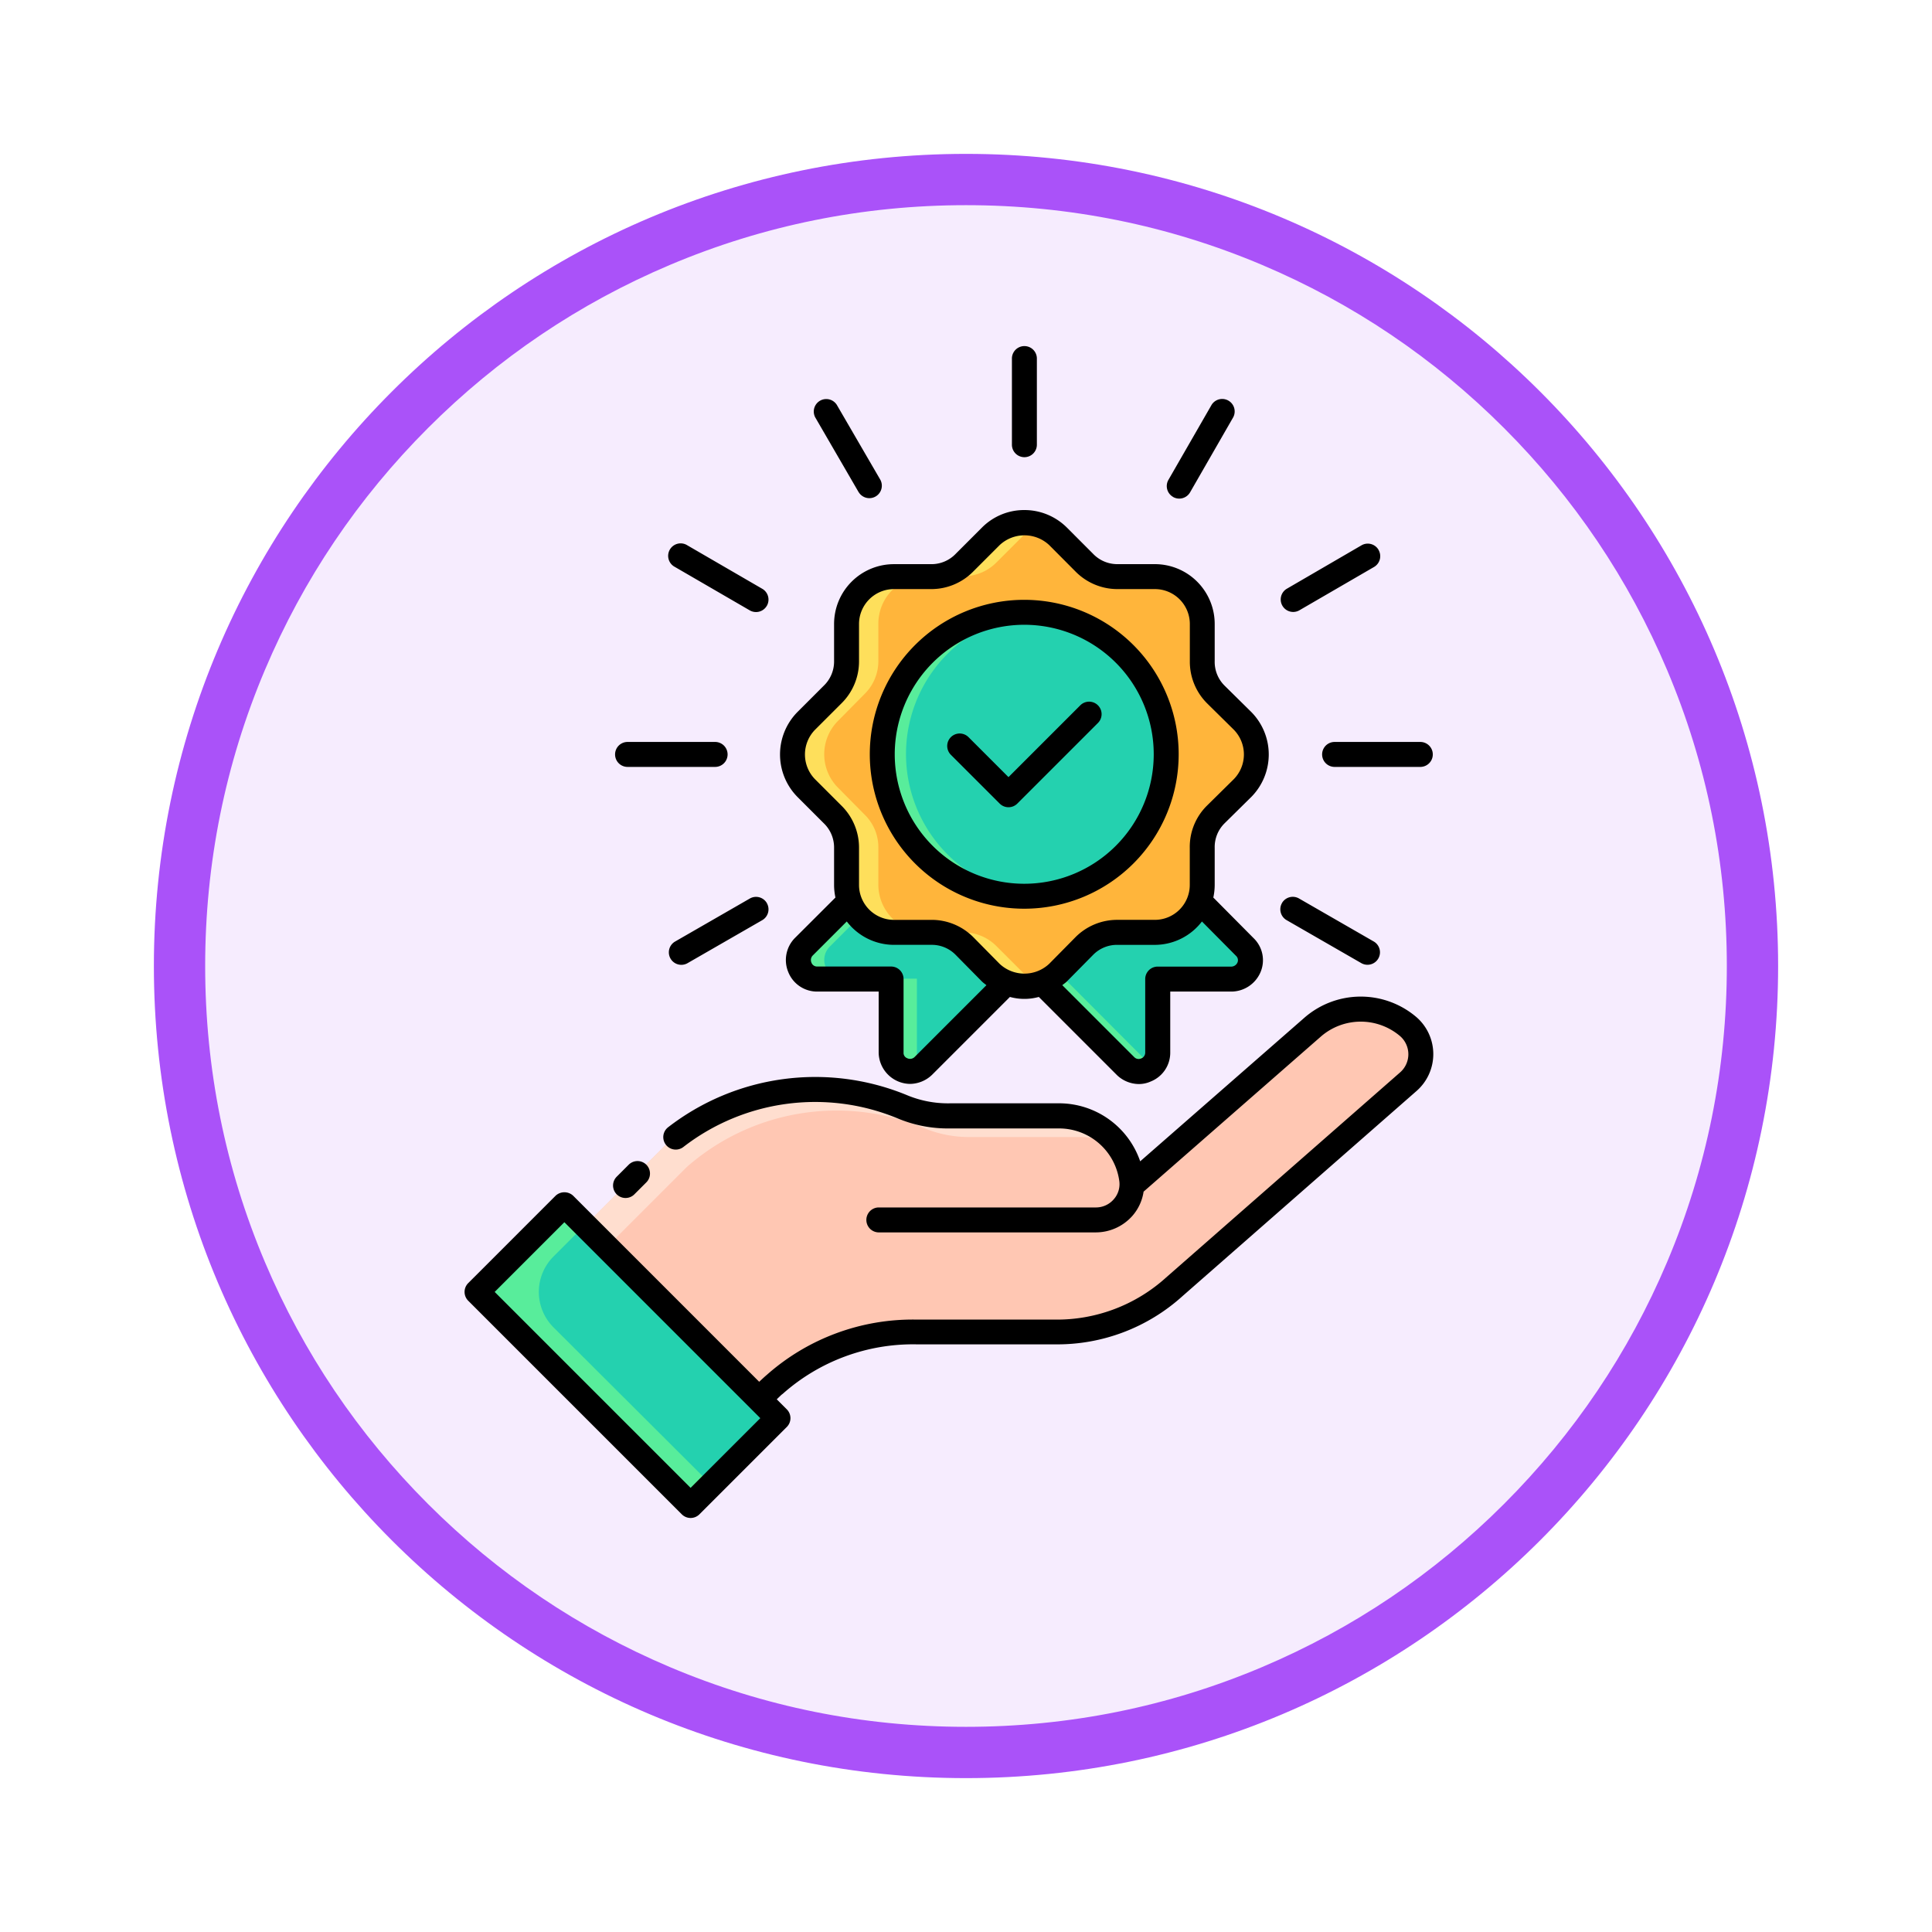 <svg xmlns="http://www.w3.org/2000/svg" xmlns:xlink="http://www.w3.org/1999/xlink" width="113" height="113" viewBox="0 0 113 113">
  <defs>
    <filter id="Trazado_982547" x="0" y="0" width="113" height="113" filterUnits="userSpaceOnUse">
      <feOffset dy="3" input="SourceAlpha"/>
      <feGaussianBlur stdDeviation="3" result="blur"/>
      <feFlood flood-opacity="0.161"/>
      <feComposite operator="in" in2="blur"/>
      <feComposite in="SourceGraphic"/>
    </filter>
  </defs>
  <g id="Grupo_1208681" data-name="Grupo 1208681" transform="translate(-272 -1977.629)">
    <g id="Grupo_1208147" data-name="Grupo 1208147" transform="translate(0 -3923.371)">
      <g id="Grupo_1202432" data-name="Grupo 1202432" transform="translate(0 1255.486)">
        <g id="Grupo_1202055" data-name="Grupo 1202055" transform="translate(0 3240.511)">
          <g id="Grupo_1177900" data-name="Grupo 1177900" transform="translate(281 1411.003)">
            <g id="Grupo_1172010" data-name="Grupo 1172010" transform="translate(0)">
              <g id="Grupo_1171046" data-name="Grupo 1171046">
                <g id="Grupo_1148525" data-name="Grupo 1148525">
                  <g transform="matrix(1, 0, 0, 1, -9, -6)" filter="url(#Trazado_982547)">
                    <g id="Trazado_982547-2" data-name="Trazado 982547" transform="translate(9 6)" fill="#f6ecfe">
                      <path d="M 47.5 93.5 C 41.289 93.5 35.265 92.284 29.595 89.886 C 24.118 87.569 19.198 84.252 14.973 80.027 C 10.748 75.802 7.431 70.882 5.114 65.405 C 2.716 59.735 1.5 53.711 1.5 47.5 C 1.5 41.289 2.716 35.265 5.114 29.595 C 7.431 24.118 10.748 19.198 14.973 14.973 C 19.198 10.748 24.118 7.431 29.595 5.114 C 35.265 2.716 41.289 1.5 47.5 1.5 C 53.711 1.5 59.735 2.716 65.405 5.114 C 70.882 7.431 75.802 10.748 80.027 14.973 C 84.252 19.198 87.569 24.118 89.886 29.595 C 92.284 35.265 93.5 41.289 93.5 47.5 C 93.5 53.711 92.284 59.735 89.886 65.405 C 87.569 70.882 84.252 75.802 80.027 80.027 C 75.802 84.252 70.882 87.569 65.405 89.886 C 59.735 92.284 53.711 93.5 47.5 93.5 Z" stroke="none"/>
                      <path d="M 47.5 3 C 41.491 3 35.664 4.176 30.18 6.496 C 24.881 8.737 20.122 11.946 16.034 16.034 C 11.946 20.122 8.737 24.881 6.496 30.18 C 4.176 35.664 3 41.491 3 47.5 C 3 53.509 4.176 59.336 6.496 64.82 C 8.737 70.119 11.946 74.878 16.034 78.966 C 20.122 83.054 24.881 86.263 30.18 88.504 C 35.664 90.824 41.491 92 47.5 92 C 53.509 92 59.336 90.824 64.82 88.504 C 70.119 86.263 74.878 83.054 78.966 78.966 C 83.054 74.878 86.263 70.119 88.504 64.82 C 90.824 59.336 92 53.509 92 47.5 C 92 41.491 90.824 35.664 88.504 30.18 C 86.263 24.881 83.054 20.122 78.966 16.034 C 74.878 11.946 70.119 8.737 64.82 6.496 C 59.336 4.176 53.509 3 47.5 3 M 47.5 0 C 73.734 0 95 21.266 95 47.5 C 95 73.734 73.734 95 47.5 95 C 21.266 95 0 73.734 0 47.5 C 0 21.266 21.266 0 47.5 0 Z" stroke="none" fill="#aa52f9"/>
                    </g>
                  </g>
                </g>
              </g>
            </g>
          </g>
        </g>
      </g>
    </g>
    <g id="high-quality_18188160" transform="translate(292 1996.825)">
      <g id="Grupo_1208750" data-name="Grupo 1208750" transform="translate(14.23 39.809)">
        <path id="Trazado_1049673" data-name="Trazado 1049673" d="M23.528,62.183l-4.674,4.674L29.008,77.011c.435-.414.848-.827.911-.889a12.325,12.325,0,0,1,8.293-3.061H46.3a10.25,10.25,0,0,0,6.991-2.626L66.979,58.419a1.913,1.913,0,0,0,.724-1.593,2.034,2.034,0,0,0-.724-1.593,4.247,4.247,0,0,0-5.584,0L50.805,64.5a1.3,1.3,0,0,0-.02-.393,4.224,4.224,0,0,0-4.2-3.661H40.156a7.425,7.425,0,0,1-2.833-.559,13.261,13.261,0,0,0-13.795,2.3Z" transform="translate(-18.854 -54.187)" fill="#ffc7b3" fill-rule="evenodd"/>
      </g>
      <g id="Grupo_1208751" data-name="Grupo 1208751" transform="translate(7.897 51.268)">
        <path id="Trazado_1049674" data-name="Trazado 1049674" d="M0,0H17.665V7.224H0Z" transform="translate(12.489 17.597) rotate(-135)" fill="#58ed9b" fill-rule="evenodd"/>
      </g>
      <g id="Grupo_1208752" data-name="Grupo 1208752" transform="translate(11.516 52.458)">
        <path id="Trazado_1049675" data-name="Trazado 1049675" d="M25.21,86.7l3.908-3.888L17.828,71.524l-1.841,1.841a2.933,2.933,0,0,0,0,4.136Z" transform="translate(-15.134 -71.524)" fill="#24d1af" fill-rule="evenodd"/>
      </g>
      <g id="Grupo_1208753" data-name="Grupo 1208753" transform="translate(39.894 30.247)">
        <path id="Trazado_1049676" data-name="Trazado 1049676" d="M66.937,47,61,41.081l-6.97,6.97,5.937,5.935a1.1,1.1,0,0,0,1.2.228,1.062,1.062,0,0,0,.662-1.013V48.878h4.322a1.052,1.052,0,0,0,1.013-.682,1.084,1.084,0,0,0-.227-1.2Z" transform="translate(-54.031 -41.081)" fill="#58ed9b" fill-rule="evenodd"/>
      </g>
      <g id="Grupo_1208754" data-name="Grupo 1208754" transform="translate(41.425 31.013)">
        <path id="Trazado_1049677" data-name="Trazado 1049677" d="M67.5,47.279,62.333,42.13l-6.2,6.2,5.915,5.935h.021a1.06,1.06,0,0,0,.33-.786V49.162h4.322a1.052,1.052,0,0,0,1.013-.682,1.083,1.083,0,0,0-.226-1.2Z" transform="translate(-56.129 -42.13)" fill="#24d1af" fill-rule="evenodd"/>
      </g>
      <g id="Grupo_1208755" data-name="Grupo 1208755" transform="translate(26.679 30.247)">
        <path id="Trazado_1049678" data-name="Trazado 1049678" d="M36.248,47l5.915-5.915,6.97,6.97-5.915,5.935a1.111,1.111,0,0,1-1.2.228,1.079,1.079,0,0,1-.683-1.013V48.878h-4.3A1.1,1.1,0,0,1,36.248,47Z" transform="translate(-35.918 -41.081)" fill="#58ed9b" fill-rule="evenodd"/>
      </g>
      <g id="Grupo_1208756" data-name="Grupo 1208756" transform="translate(28.21 31.012)">
        <path id="Trazado_1049679" data-name="Trazado 1049679" d="M43.5,42.129l6.2,6.2-5.915,5.935h-.02a1.06,1.06,0,0,1-.331-.786V49.161H39.112a1.052,1.052,0,0,1-1.013-.682,1.09,1.09,0,0,1,.248-1.2Z" transform="translate(-38.016 -42.129)" fill="#24d1af" fill-rule="evenodd"/>
      </g>
      <g id="Grupo_1208757" data-name="Grupo 1208757" transform="translate(26.333 11.349)">
        <path id="Trazado_1049680" data-name="Trazado 1049680" d="M41.374,39.164h2.172a2.683,2.683,0,0,1,1.963.806L47.04,41.5a2.8,2.8,0,0,0,3.93,0L52.5,39.97a2.72,2.72,0,0,1,1.965-.806h2.172a2.806,2.806,0,0,0,2.791-2.792V34.2a2.643,2.643,0,0,1,.806-1.944L61.766,30.7a2.769,2.769,0,0,0,0-3.908l-1.531-1.551a2.687,2.687,0,0,1-.806-1.965V21.109a2.789,2.789,0,0,0-2.791-2.772H54.465a2.718,2.718,0,0,1-1.965-.806L50.97,16a2.76,2.76,0,0,0-3.93,0l-1.531,1.531a2.681,2.681,0,0,1-1.963.806H41.374A2.772,2.772,0,0,0,38.6,21.109V23.28a2.687,2.687,0,0,1-.806,1.965L36.265,26.8a2.734,2.734,0,0,0,0,3.908L37.8,32.255A2.642,2.642,0,0,1,38.6,34.2v2.172A2.79,2.79,0,0,0,41.374,39.164Z" transform="translate(-35.443 -15.178)" fill="#fedf5b" fill-rule="evenodd"/>
      </g>
      <g id="Grupo_1208758" data-name="Grupo 1208758" transform="translate(28.208 11.51)">
        <path id="Trazado_1049681" data-name="Trazado 1049681" d="M43.95,39.223h2.171a2.72,2.72,0,0,1,1.965.806l1.531,1.531a2.605,2.605,0,0,0,1.035.662,2.691,2.691,0,0,0,1.013-.662L53.2,40.029a2.72,2.72,0,0,1,1.965-.806h2.171a2.806,2.806,0,0,0,2.791-2.792V34.259a2.643,2.643,0,0,1,.806-1.944l1.531-1.551a2.769,2.769,0,0,0,0-3.908L60.929,25.3a2.687,2.687,0,0,1-.806-1.965V21.168A2.789,2.789,0,0,0,57.331,18.4H55.16A2.718,2.718,0,0,1,53.2,17.59L51.664,16.06a2.694,2.694,0,0,0-1.013-.662,2.618,2.618,0,0,0-1.035.662L48.086,17.59a2.72,2.72,0,0,1-1.965.806H43.95a2.771,2.771,0,0,0-2.77,2.772v2.171a2.7,2.7,0,0,1-.828,1.965l-1.531,1.551a2.769,2.769,0,0,0,0,3.908l1.531,1.551a2.662,2.662,0,0,1,.828,1.944v2.172A2.789,2.789,0,0,0,43.95,39.223Z" transform="translate(-38.014 -15.398)" fill="#ffb53b" fill-rule="evenodd"/>
      </g>
      <g id="Grupo_1208759" data-name="Grupo 1208759" transform="translate(31.601 16.618)">
        <path id="Trazado_1049682" data-name="Trazado 1049682" d="M50.957,39.007a8.3,8.3,0,1,0-8.293-8.314A8.315,8.315,0,0,0,50.957,39.007Z" transform="translate(-42.664 -22.4)" fill="#58ed9b" fill-rule="evenodd"/>
      </g>
      <g id="Grupo_1208760" data-name="Grupo 1208760" transform="translate(33.007 16.639)">
        <path id="Trazado_1049683" data-name="Trazado 1049683" d="M52.2,22.429a8.3,8.3,0,0,1,0,16.545,8.3,8.3,0,0,1,0-16.545Z" transform="translate(-44.591 -22.429)" fill="#24d1af" fill-rule="evenodd"/>
      </g>
      <g id="Grupo_1208761" data-name="Grupo 1208761" transform="translate(14.23 44.512)">
        <path id="Trazado_1049684" data-name="Trazado 1049684" d="M50.144,64.133v-.02a4.254,4.254,0,0,0-3.557-1.923H40.156a7.425,7.425,0,0,1-2.833-.559,13.26,13.26,0,0,0-13.795,2.3L18.854,68.6l1.261,1.261,4.674-4.674a13.263,13.263,0,0,1,13.795-2.316,6.9,6.9,0,0,0,2.813.558h6.431a4.2,4.2,0,0,1,2.317.7Z" transform="translate(-18.854 -60.633)" fill="#ffdecf" fill-rule="evenodd"/>
      </g>
      <path id="Trazado_1049685" data-name="Trazado 1049685" d="M30.792,17.3v2.172a1.964,1.964,0,0,1-.614,1.449l-1.531,1.531a3.535,3.535,0,0,0,0,4.961l1.531,1.531a1.967,1.967,0,0,1,.614,1.449v2.172a3.476,3.476,0,0,0,.08.734L28.5,35.667a1.836,1.836,0,0,0-.389,1.987A1.811,1.811,0,0,0,29.8,38.8H33.4v3.572A1.861,1.861,0,0,0,35.234,44.2a1.888,1.888,0,0,0,1.291-.534l4.552-4.552a3.186,3.186,0,0,0,1.69,0l4.572,4.573a1.872,1.872,0,0,0,1.274.521,1.688,1.688,0,0,0,.7-.149,1.811,1.811,0,0,0,1.141-1.691V38.8h3.592a1.866,1.866,0,0,0,1.69-1.14,1.792,1.792,0,0,0-.407-1.985L52.973,33.3a3.5,3.5,0,0,0,.081-.736V30.392a1.951,1.951,0,0,1,.589-1.445l1.56-1.539a3.533,3.533,0,0,0-.009-4.96l-1.547-1.527a1.951,1.951,0,0,1-.593-1.448V17.3a3.5,3.5,0,0,0-3.5-3.5H47.381a1.963,1.963,0,0,1-1.449-.614L44.4,11.652a3.514,3.514,0,0,0-2.481-1.016,3.476,3.476,0,0,0-2.473,1.02l-1.531,1.531a1.964,1.964,0,0,1-1.449.614H34.292a3.5,3.5,0,0,0-3.5,3.5ZM35.51,42.619a.378.378,0,0,1-.441.078.329.329,0,0,1-.213-.332v-4.3a.729.729,0,0,0-.73-.73H29.805a.35.35,0,0,1-.336-.224.384.384,0,0,1,.066-.412l2-2a3.485,3.485,0,0,0,2.756,1.368h2.171a1.952,1.952,0,0,1,1.445.589l1.534,1.555c.081.081.175.144.262.215Zm18.8-5.9a.343.343,0,0,1,.081.368.4.4,0,0,1-.348.252H49.72a.729.729,0,0,0-.73.73v4.3a.363.363,0,0,1-.252.348.356.356,0,0,1-.384-.077l-4.214-4.215c.089-.073.185-.136.268-.217l1.527-1.547a1.955,1.955,0,0,1,1.449-.593h2.171A3.482,3.482,0,0,0,52.308,34.7ZM32.251,17.3a2.044,2.044,0,0,1,2.042-2.041h2.171a3.444,3.444,0,0,0,2.481-1.041l1.531-1.531a2.121,2.121,0,0,1,2.9,0L44.9,14.218a3.445,3.445,0,0,0,2.481,1.041h2.171A2.044,2.044,0,0,1,51.6,17.3v2.172a3.436,3.436,0,0,0,1.024,2.484l1.547,1.527a2.067,2.067,0,0,1,0,2.894l-1.555,1.534a3.391,3.391,0,0,0-1.02,2.481v2.172a2.044,2.044,0,0,1-2.042,2.041H47.384A3.438,3.438,0,0,0,44.9,35.63l-1.522,1.542a2.121,2.121,0,0,1-2.9.009l-1.534-1.555a3.436,3.436,0,0,0-2.481-1.02H34.293a2.044,2.044,0,0,1-2.042-2.041V30.393a3.444,3.444,0,0,0-1.041-2.481l-1.526-1.526a2.07,2.07,0,0,1-.005-2.9l1.531-1.53a3.444,3.444,0,0,0,1.041-2.481Zm9.673-9.756a.729.729,0,0,1-.73-.73V1.749a.73.73,0,0,1,1.459,0V6.816A.729.729,0,0,1,41.923,7.544Zm8.694,2.323a.729.729,0,0,1-.268-1l2.523-4.385a.73.73,0,0,1,1.265.727L51.614,9.6a.731.731,0,0,1-1,.268Zm12.018,3.1a.73.73,0,0,1-.265,1l-4.384,2.544a.73.73,0,0,1-.732-1.262L61.638,12.7a.729.729,0,0,1,1,.265ZM60.04,24.2h5.067a.73.73,0,0,1,0,1.459H60.04a.73.73,0,0,1,0-1.459Zm-3.053,9.424a.731.731,0,0,1,1-.268l4.384,2.523a.73.73,0,0,1-.728,1.265l-4.384-2.523A.731.731,0,0,1,56.988,33.626Zm-30.129,0a.731.731,0,0,1-.268,1l-4.384,2.523a.73.73,0,0,1-.728-1.265l4.384-2.523a.731.731,0,0,1,1,.268ZM18.74,24.2h5.067a.73.73,0,1,1,0,1.459H18.74a.73.73,0,1,1,0-1.459Zm8.118-7.963a.73.73,0,0,1-1,.265L21.476,13.96a.73.73,0,1,1,.732-1.262l4.384,2.544A.73.73,0,0,1,26.858,16.239ZM32.234,9.6,29.69,5.216a.73.73,0,0,1,1.262-.732L33.5,8.869a.73.73,0,0,1-1.262.732Zm9.69,24.353a9.033,9.033,0,1,0-9.043-9.023,9.033,9.033,0,0,0,9.043,9.023Zm0-16.607a7.574,7.574,0,1,1-7.584,7.584,7.582,7.582,0,0,1,7.584-7.584Zm2.047,27.99H37.539a6.228,6.228,0,0,1-2.536-.5,14.065,14.065,0,0,0-13.918,1.9.729.729,0,1,0,.893,1.153,12.6,12.6,0,0,1,12.464-1.7,7.611,7.611,0,0,0,3.1.616H43.97a3.552,3.552,0,0,1,3.5,3.047,1.332,1.332,0,0,1-.312,1.087,1.375,1.375,0,0,1-1.075.487h-12.7a.73.73,0,0,0,0,1.459h12.7a2.863,2.863,0,0,0,2.163-.974,2.768,2.768,0,0,0,.649-1.409l10.37-9.072a3.552,3.552,0,0,1,4.642-.017,1.407,1.407,0,0,1,0,2.106l-13.691,12a9.518,9.518,0,0,1-6.53,2.466H35.6a12.875,12.875,0,0,0-8.748,3.238h0c-.106.088-.271.242-.44.4L15.534,50.743a.751.751,0,0,0-1.032,0L9.394,55.851a.729.729,0,0,0,0,1.032L21.885,69.374a.729.729,0,0,0,1.032,0l5.109-5.108a.729.729,0,0,0,0-1.032l-.587-.586c.158-.152.269-.258.287-.274a.755.755,0,0,0,.075-.057,11.47,11.47,0,0,1,7.8-2.884h8.086a10.917,10.917,0,0,0,7.492-2.828L64.862,44.612a2.865,2.865,0,0,0,0-4.31,5.015,5.015,0,0,0-6.56.026l-9.606,8.4a5.018,5.018,0,0,0-4.722-3.393ZM22.4,67.827,10.941,56.367l4.077-4.077L26.478,63.75Zm-4.321-18.2.7-.7a.729.729,0,0,1,1.032,1.032l-.7.7a.729.729,0,0,1-1.032-1.032ZM37.623,24.951a.729.729,0,1,1,1.032-1.032l2.338,2.338,4.2-4.2a.729.729,0,1,1,1.032,1.032l-4.715,4.715a.729.729,0,0,1-1.032,0Z" transform="translate(-2.008)"/>
    </g>
  </g>
</svg>
